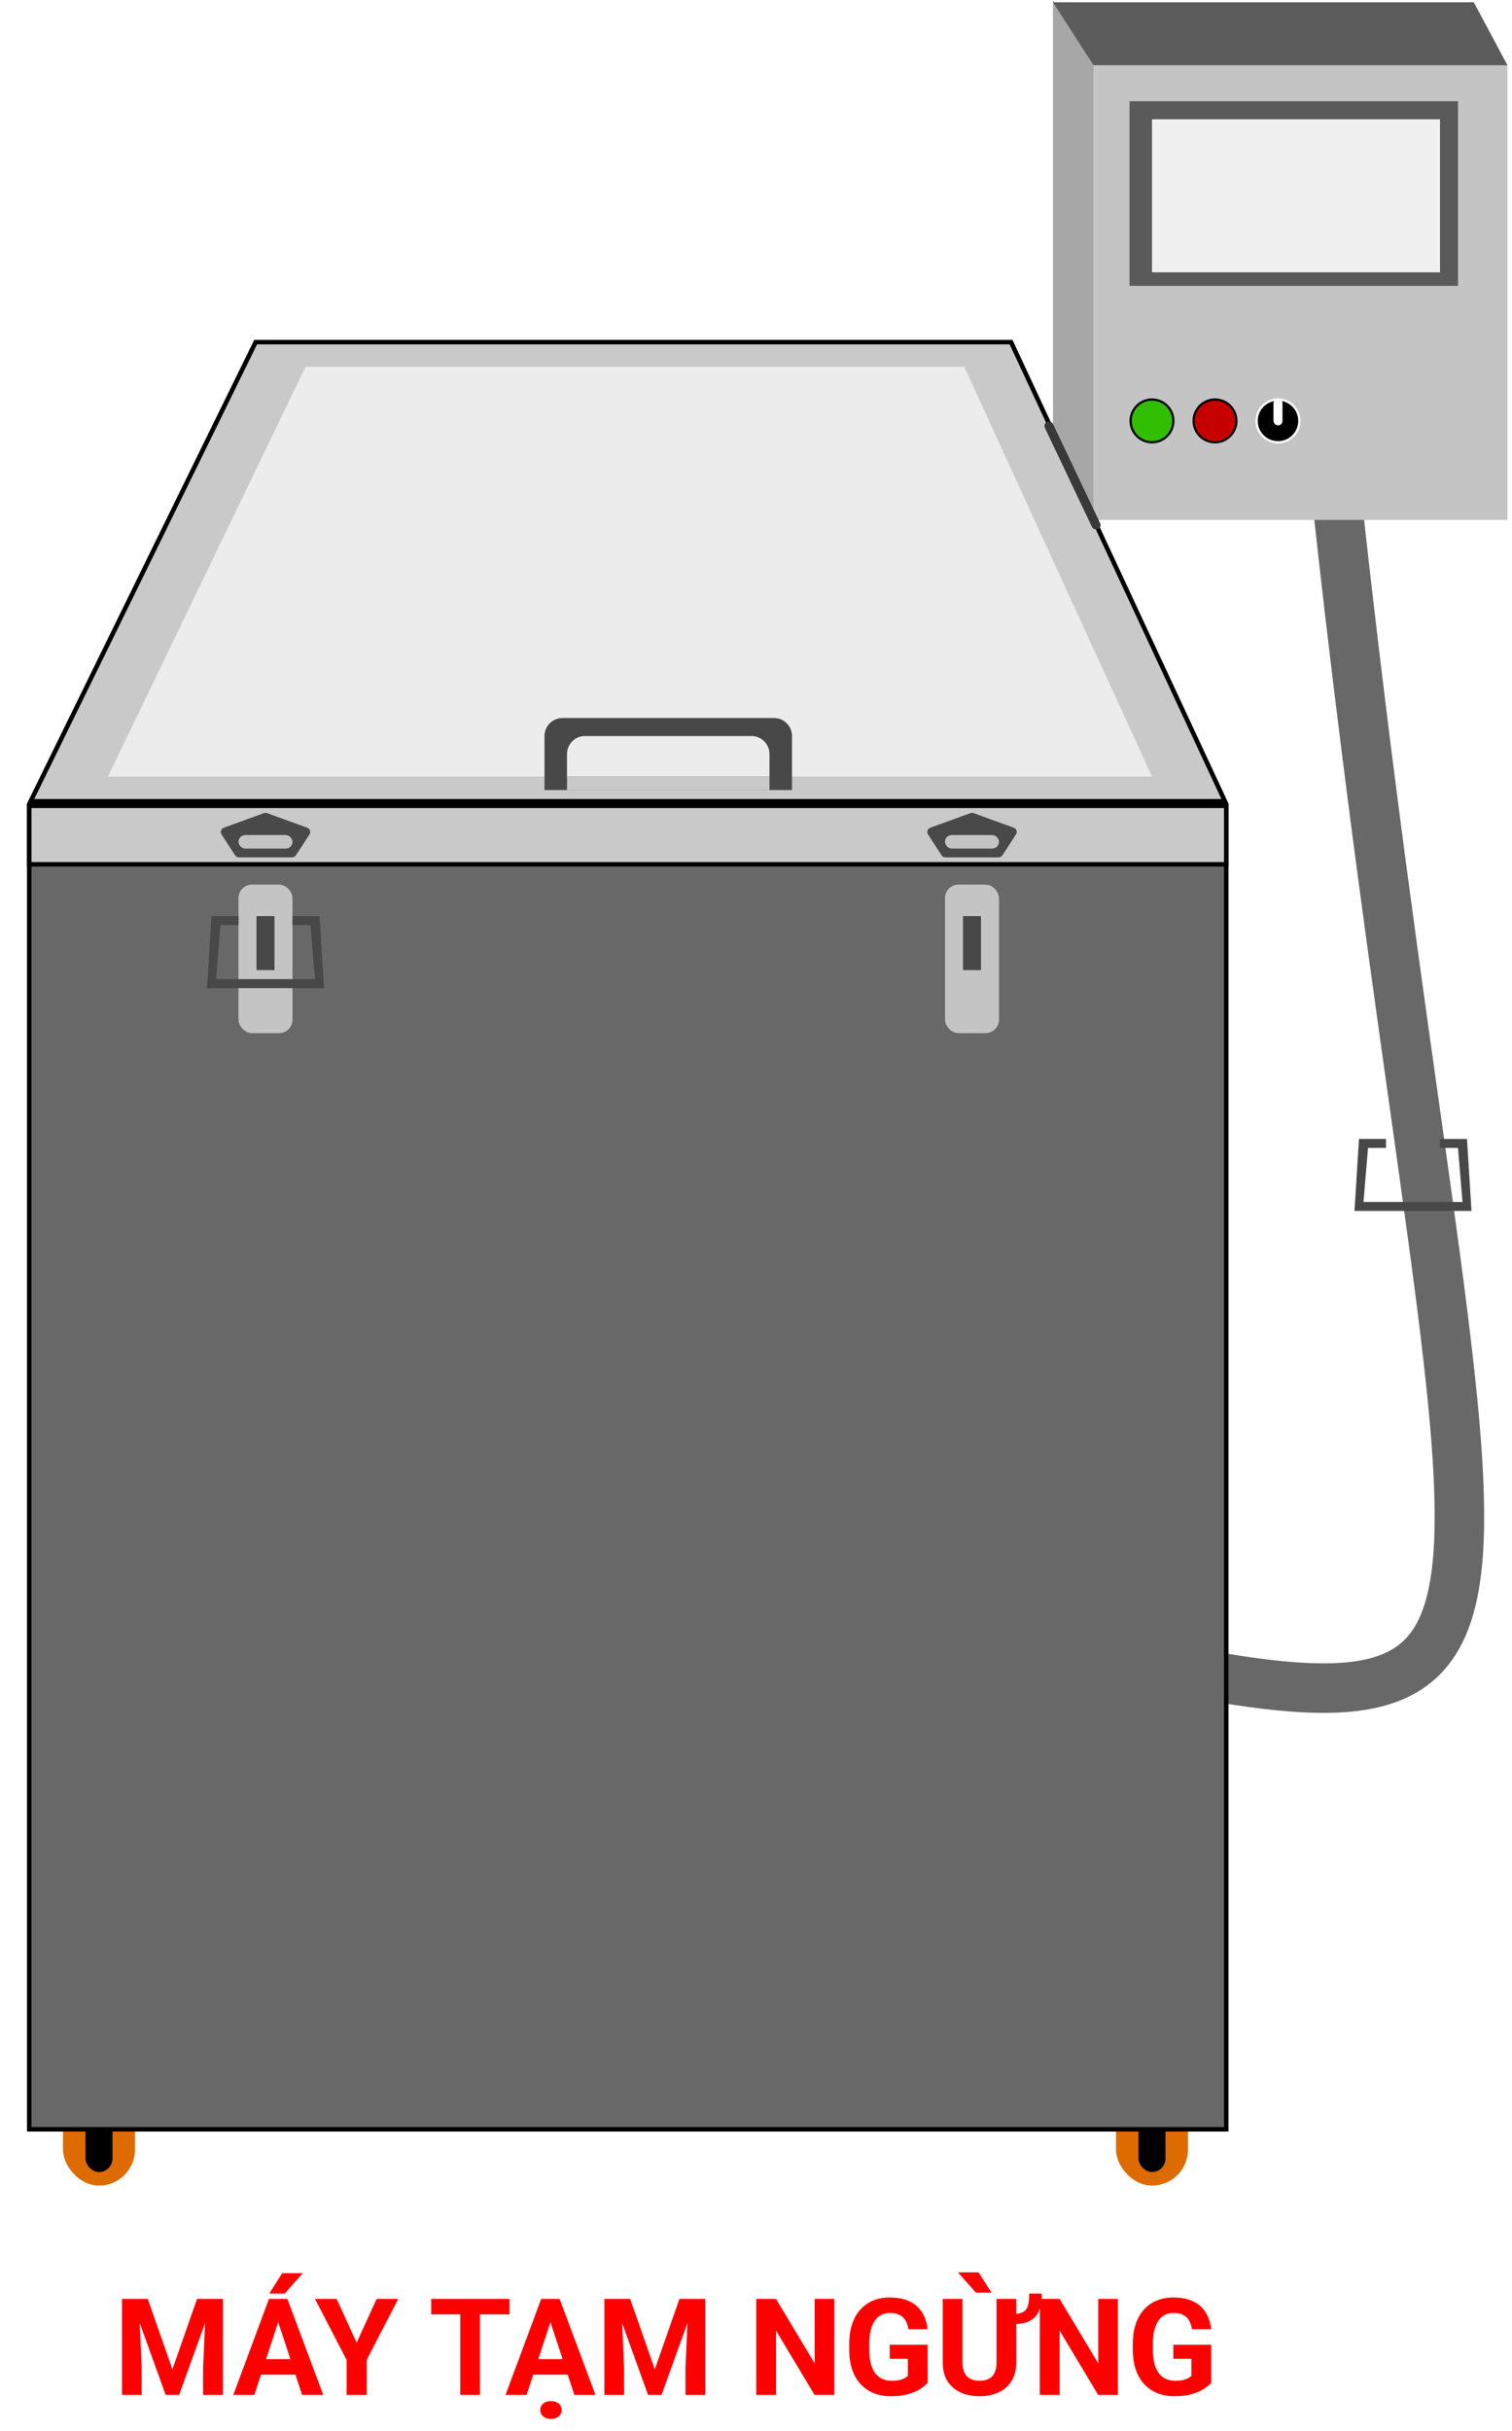 <svg width="336" height="540" viewBox="0 0 336 540" fill="none" xmlns="http://www.w3.org/2000/svg">
<g clip-path="url(#clip0_55_338)">
<rect x="14" y="460.5" width="16" height="25" rx="8" fill="#DE6B00"/>
<rect x="19" y="463.5" width="6" height="19" rx="3" fill="black"/>
<rect x="248" y="460.5" width="16" height="25" rx="8" fill="#DE6B00"/>
<rect x="253" y="463.5" width="6" height="19" rx="3" fill="black"/>
<path d="M297.497 114.552C323 346 352.5 386.5 270.497 372.552" stroke="#686868" stroke-width="11"/>
<rect x="6.5" y="179" width="266" height="294" fill="#686868" stroke="black"/>
<rect x="6.5" y="179" width="266" height="13" fill="#C9C9C9" stroke="black"/>
<path d="M6.802 178L56.812 76H224.681L272.215 178H6.802Z" fill="#C9C9C9" stroke="black"/>
<path d="M67.88 81.5H214.292L256 172.5H24L67.88 81.5Z" fill="#ECECEC"/>
<path d="M58.659 180.624C58.879 180.544 59.121 180.544 59.341 180.624L68.279 183.871C68.884 184.09 69.127 184.816 68.776 185.356L65.761 189.994C65.577 190.278 65.261 190.45 64.923 190.45H53.077C52.739 190.45 52.423 190.278 52.239 189.994L49.224 185.356C48.873 184.816 49.116 184.09 49.721 183.871L58.659 180.624Z" fill="#494949"/>
<path d="M215.659 180.624C215.879 180.544 216.121 180.544 216.341 180.624L225.279 183.871C225.884 184.09 226.127 184.816 225.776 185.356L222.761 189.994C222.577 190.278 222.261 190.45 221.923 190.45H210.077C209.739 190.45 209.423 190.278 209.239 189.994L206.224 185.356C205.873 184.816 206.116 184.09 206.721 183.871L215.659 180.624Z" fill="#494949"/>
<rect x="53" y="185.5" width="12" height="3" rx="1.5" fill="#C4C4C4"/>
<rect x="210" y="185.5" width="12" height="3" rx="1.5" fill="#C4C4C4"/>
<rect x="53" y="196.5" width="12" height="33" rx="3" fill="#C4C4C4"/>
<path d="M47 203.5H53V205.5H49L48 217.5H70L69 205.5H65V203.5H71L72 219.5H46L47 203.5Z" fill="#484848"/>
<rect x="57" y="203.5" width="4" height="12" fill="#484848"/>
<rect x="210" y="196.5" width="12" height="33" rx="3" fill="#C4C4C4"/>
<path d="M302 253H308V255H304L303 267H325L324 255H320V253H326L327 269H301L302 253Z" fill="#484848"/>
<rect x="214" y="203.5" width="4" height="12" fill="#484848"/>
<path d="M121 163.5C121 161.291 122.791 159.5 125 159.5H172C174.209 159.5 176 161.291 176 163.5V175.5H121V163.5Z" fill="#484848"/>
<path d="M126 175.5H171V172.5H126V175.5Z" fill="#C9C9C9"/>
<path d="M126 167.5C126 165.291 127.791 163.5 130 163.5H167C169.209 163.5 171 165.291 171 167.5V172.5H126V167.5Z" fill="#ECECEC"/>
<rect x="335" y="115.5" width="92" height="101" transform="rotate(-180 335 115.5)" fill="#C4C4C4"/>
<rect x="251" y="22.5" width="73" height="41" fill="#5A5A5A"/>
<rect x="256" y="26.5" width="64" height="34" fill="#F0F0F0"/>
<circle cx="256" cy="93.5" r="4.75" fill="#31BE00" stroke="black" stroke-width="0.5"/>
<circle cx="284" cy="93.5" r="4.75" fill="black" stroke="white" stroke-width="0.5"/>
<circle cx="270" cy="93.5" r="4.75" fill="#C60000" stroke="black" stroke-width="0.5"/>
<rect x="283" y="88.5" width="2" height="6" rx="1" fill="white"/>
<path d="M234 0L243 14.5V115.5L234 95V0Z" fill="#A7A7A7"/>
<path d="M234 0.5H327.5L335 14.5H243L234 0.5Z" fill="#5C5C5C"/>
<rect x="231.77" y="94.147" width="2" height="26.39" rx="1" transform="rotate(-25.416 231.77 94.147)" fill="#393939"/>
<g filter="url(#filter0_d_55_338)">
<path d="M29.113 506.672H32.834L38.312 522.331L43.791 506.672H47.512L39.807 528H36.818L29.113 506.672ZM27.106 506.672H30.812L31.486 521.936V528H27.106V506.672ZM45.812 506.672H49.533V528H45.139V521.936L45.812 506.672ZM62.321 510.319L56.52 528H51.848L59.773 506.672H62.746L62.321 510.319ZM67.141 528L61.325 510.319L60.856 506.672H63.859L71.828 528H67.141ZM66.877 520.061V523.503H55.612V520.061H66.877ZM59.846 505.471L62.717 500.959H67.302L63.273 505.471H59.846ZM74.802 506.672L79.255 516.398L83.708 506.672H88.498L81.481 520.236V528H77.028V520.236L69.997 506.672H74.802ZM106.662 506.672V528H102.282V506.672H106.662ZM113.225 506.672V510.114H95.822V506.672H113.225ZM122.819 510.319L117.019 528H112.346L120.271 506.672H123.244L122.819 510.319ZM127.639 528L121.823 510.319L121.354 506.672H124.357L132.326 528H127.639ZM127.375 520.061V523.503H116.11V520.061H127.375ZM120.065 531.354C120.065 530.788 120.28 530.314 120.71 529.934C121.14 529.562 121.716 529.377 122.438 529.377C123.151 529.377 123.723 529.562 124.152 529.934C124.592 530.314 124.812 530.788 124.812 531.354C124.812 531.911 124.592 532.38 124.152 532.761C123.723 533.142 123.151 533.332 122.438 533.332C121.716 533.332 121.14 533.142 120.71 532.761C120.28 532.38 120.065 531.911 120.065 531.354ZM136.311 506.672H140.031L145.51 522.331L150.988 506.672H154.709L147.004 528H144.016L136.311 506.672ZM134.304 506.672H138.01L138.684 521.936V528H134.304V506.672ZM153.01 506.672H156.73V528H152.336V521.936L153.01 506.672ZM185.412 506.672V528H181.018L172.448 513.703V528H168.054V506.672H172.448L181.032 520.983V506.672H185.412ZM206.14 516.853V525.305C205.808 525.705 205.295 526.14 204.602 526.608C203.908 527.067 203.015 527.463 201.921 527.795C200.827 528.127 199.504 528.293 197.951 528.293C196.574 528.293 195.319 528.068 194.187 527.619C193.054 527.16 192.077 526.491 191.257 525.612C190.446 524.733 189.821 523.659 189.382 522.39C188.942 521.11 188.723 519.65 188.723 518.01V516.677C188.723 515.036 188.933 513.576 189.353 512.297C189.782 511.018 190.393 509.938 191.184 509.06C191.975 508.181 192.917 507.512 194.011 507.053C195.104 506.594 196.32 506.364 197.658 506.364C199.514 506.364 201.037 506.667 202.229 507.272C203.42 507.868 204.328 508.698 204.953 509.763C205.588 510.817 205.979 512.028 206.125 513.396H201.862C201.755 512.673 201.55 512.043 201.247 511.506C200.944 510.969 200.51 510.549 199.943 510.246C199.387 509.943 198.664 509.792 197.775 509.792C197.043 509.792 196.389 509.943 195.812 510.246C195.246 510.539 194.768 510.974 194.377 511.55C193.986 512.126 193.688 512.839 193.483 513.688C193.278 514.538 193.176 515.524 193.176 516.647V518.01C193.176 519.123 193.283 520.109 193.498 520.969C193.713 521.818 194.03 522.536 194.45 523.122C194.88 523.698 195.407 524.133 196.032 524.426C196.657 524.719 197.385 524.865 198.215 524.865C198.908 524.865 199.484 524.807 199.943 524.689C200.412 524.572 200.788 524.431 201.071 524.265C201.364 524.089 201.589 523.923 201.745 523.767V519.987H197.731V516.853H206.14ZM228.713 505.485H231.496C231.496 506.921 231.311 508.146 230.939 509.162C230.568 510.168 229.929 510.939 229.021 511.477C228.122 512.004 226.877 512.268 225.285 512.268V509.997C226.32 509.997 227.082 509.821 227.57 509.47C228.059 509.108 228.371 508.591 228.508 507.917C228.645 507.243 228.713 506.433 228.713 505.485ZM221.462 506.672H225.842V520.764C225.842 522.404 225.49 523.786 224.787 524.909C224.094 526.032 223.132 526.877 221.901 527.443C220.681 528.01 219.274 528.293 217.683 528.293C216.091 528.293 214.675 528.01 213.435 527.443C212.204 526.877 211.237 526.032 210.534 524.909C209.841 523.786 209.494 522.404 209.494 520.764V506.672H213.889V520.764C213.889 521.721 214.04 522.502 214.343 523.107C214.646 523.713 215.08 524.157 215.646 524.44C216.223 524.724 216.901 524.865 217.683 524.865C218.483 524.865 219.162 524.724 219.719 524.44C220.285 524.157 220.715 523.713 221.008 523.107C221.311 522.502 221.462 521.721 221.462 520.764V506.672ZM217.463 500.783L220.349 505.295H216.892L212.878 500.783H217.463ZM248.43 506.672V528H244.035L235.466 513.703V528H231.071V506.672H235.466L244.05 520.983V506.672H248.43ZM269.157 516.853V525.305C268.825 525.705 268.312 526.14 267.619 526.608C266.926 527.067 266.032 527.463 264.938 527.795C263.845 528.127 262.521 528.293 260.969 528.293C259.592 528.293 258.337 528.068 257.204 527.619C256.071 527.16 255.095 526.491 254.274 525.612C253.464 524.733 252.839 523.659 252.399 522.39C251.96 521.11 251.74 519.65 251.74 518.01V516.677C251.74 515.036 251.95 513.576 252.37 512.297C252.8 511.018 253.41 509.938 254.201 509.06C254.992 508.181 255.935 507.512 257.028 507.053C258.122 506.594 259.338 506.364 260.676 506.364C262.531 506.364 264.055 506.667 265.246 507.272C266.438 507.868 267.346 508.698 267.971 509.763C268.605 510.817 268.996 512.028 269.143 513.396H264.88C264.772 512.673 264.567 512.043 264.265 511.506C263.962 510.969 263.527 510.549 262.961 510.246C262.404 509.943 261.682 509.792 260.793 509.792C260.061 509.792 259.406 509.943 258.83 510.246C258.264 510.539 257.785 510.974 257.395 511.55C257.004 512.126 256.706 512.839 256.501 513.688C256.296 514.538 256.193 515.524 256.193 516.647V518.01C256.193 519.123 256.301 520.109 256.516 520.969C256.73 521.818 257.048 522.536 257.468 523.122C257.897 523.698 258.425 524.133 259.05 524.426C259.675 524.719 260.402 524.865 261.232 524.865C261.926 524.865 262.502 524.807 262.961 524.689C263.43 524.572 263.806 524.431 264.089 524.265C264.382 524.089 264.606 523.923 264.763 523.767V519.987H260.749V516.853H269.157Z" fill="#FF0000"/>
</g>
</g>
<defs>
<filter id="filter0_d_55_338" x="23.106" y="500.783" width="250.051" height="40.549" filterUnits="userSpaceOnUse" color-interpolation-filters="sRGB">
<feFlood flood-opacity="0" result="BackgroundImageFix"/>
<feColorMatrix in="SourceAlpha" type="matrix" values="0 0 0 0 0 0 0 0 0 0 0 0 0 0 0 0 0 0 127 0" result="hardAlpha"/>
<feOffset dy="4"/>
<feGaussianBlur stdDeviation="2"/>
<feComposite in2="hardAlpha" operator="out"/>
<feColorMatrix type="matrix" values="0 0 0 0 0 0 0 0 0 0 0 0 0 0 0 0 0 0 0.25 0"/>
<feBlend mode="normal" in2="BackgroundImageFix" result="effect1_dropShadow_55_338"/>
<feBlend mode="normal" in="SourceGraphic" in2="effect1_dropShadow_55_338" result="shape"/>
</filter>
<clipPath id="clip0_55_338">
<rect width="336" height="540" fill="white"/>
</clipPath>
</defs>
</svg>
